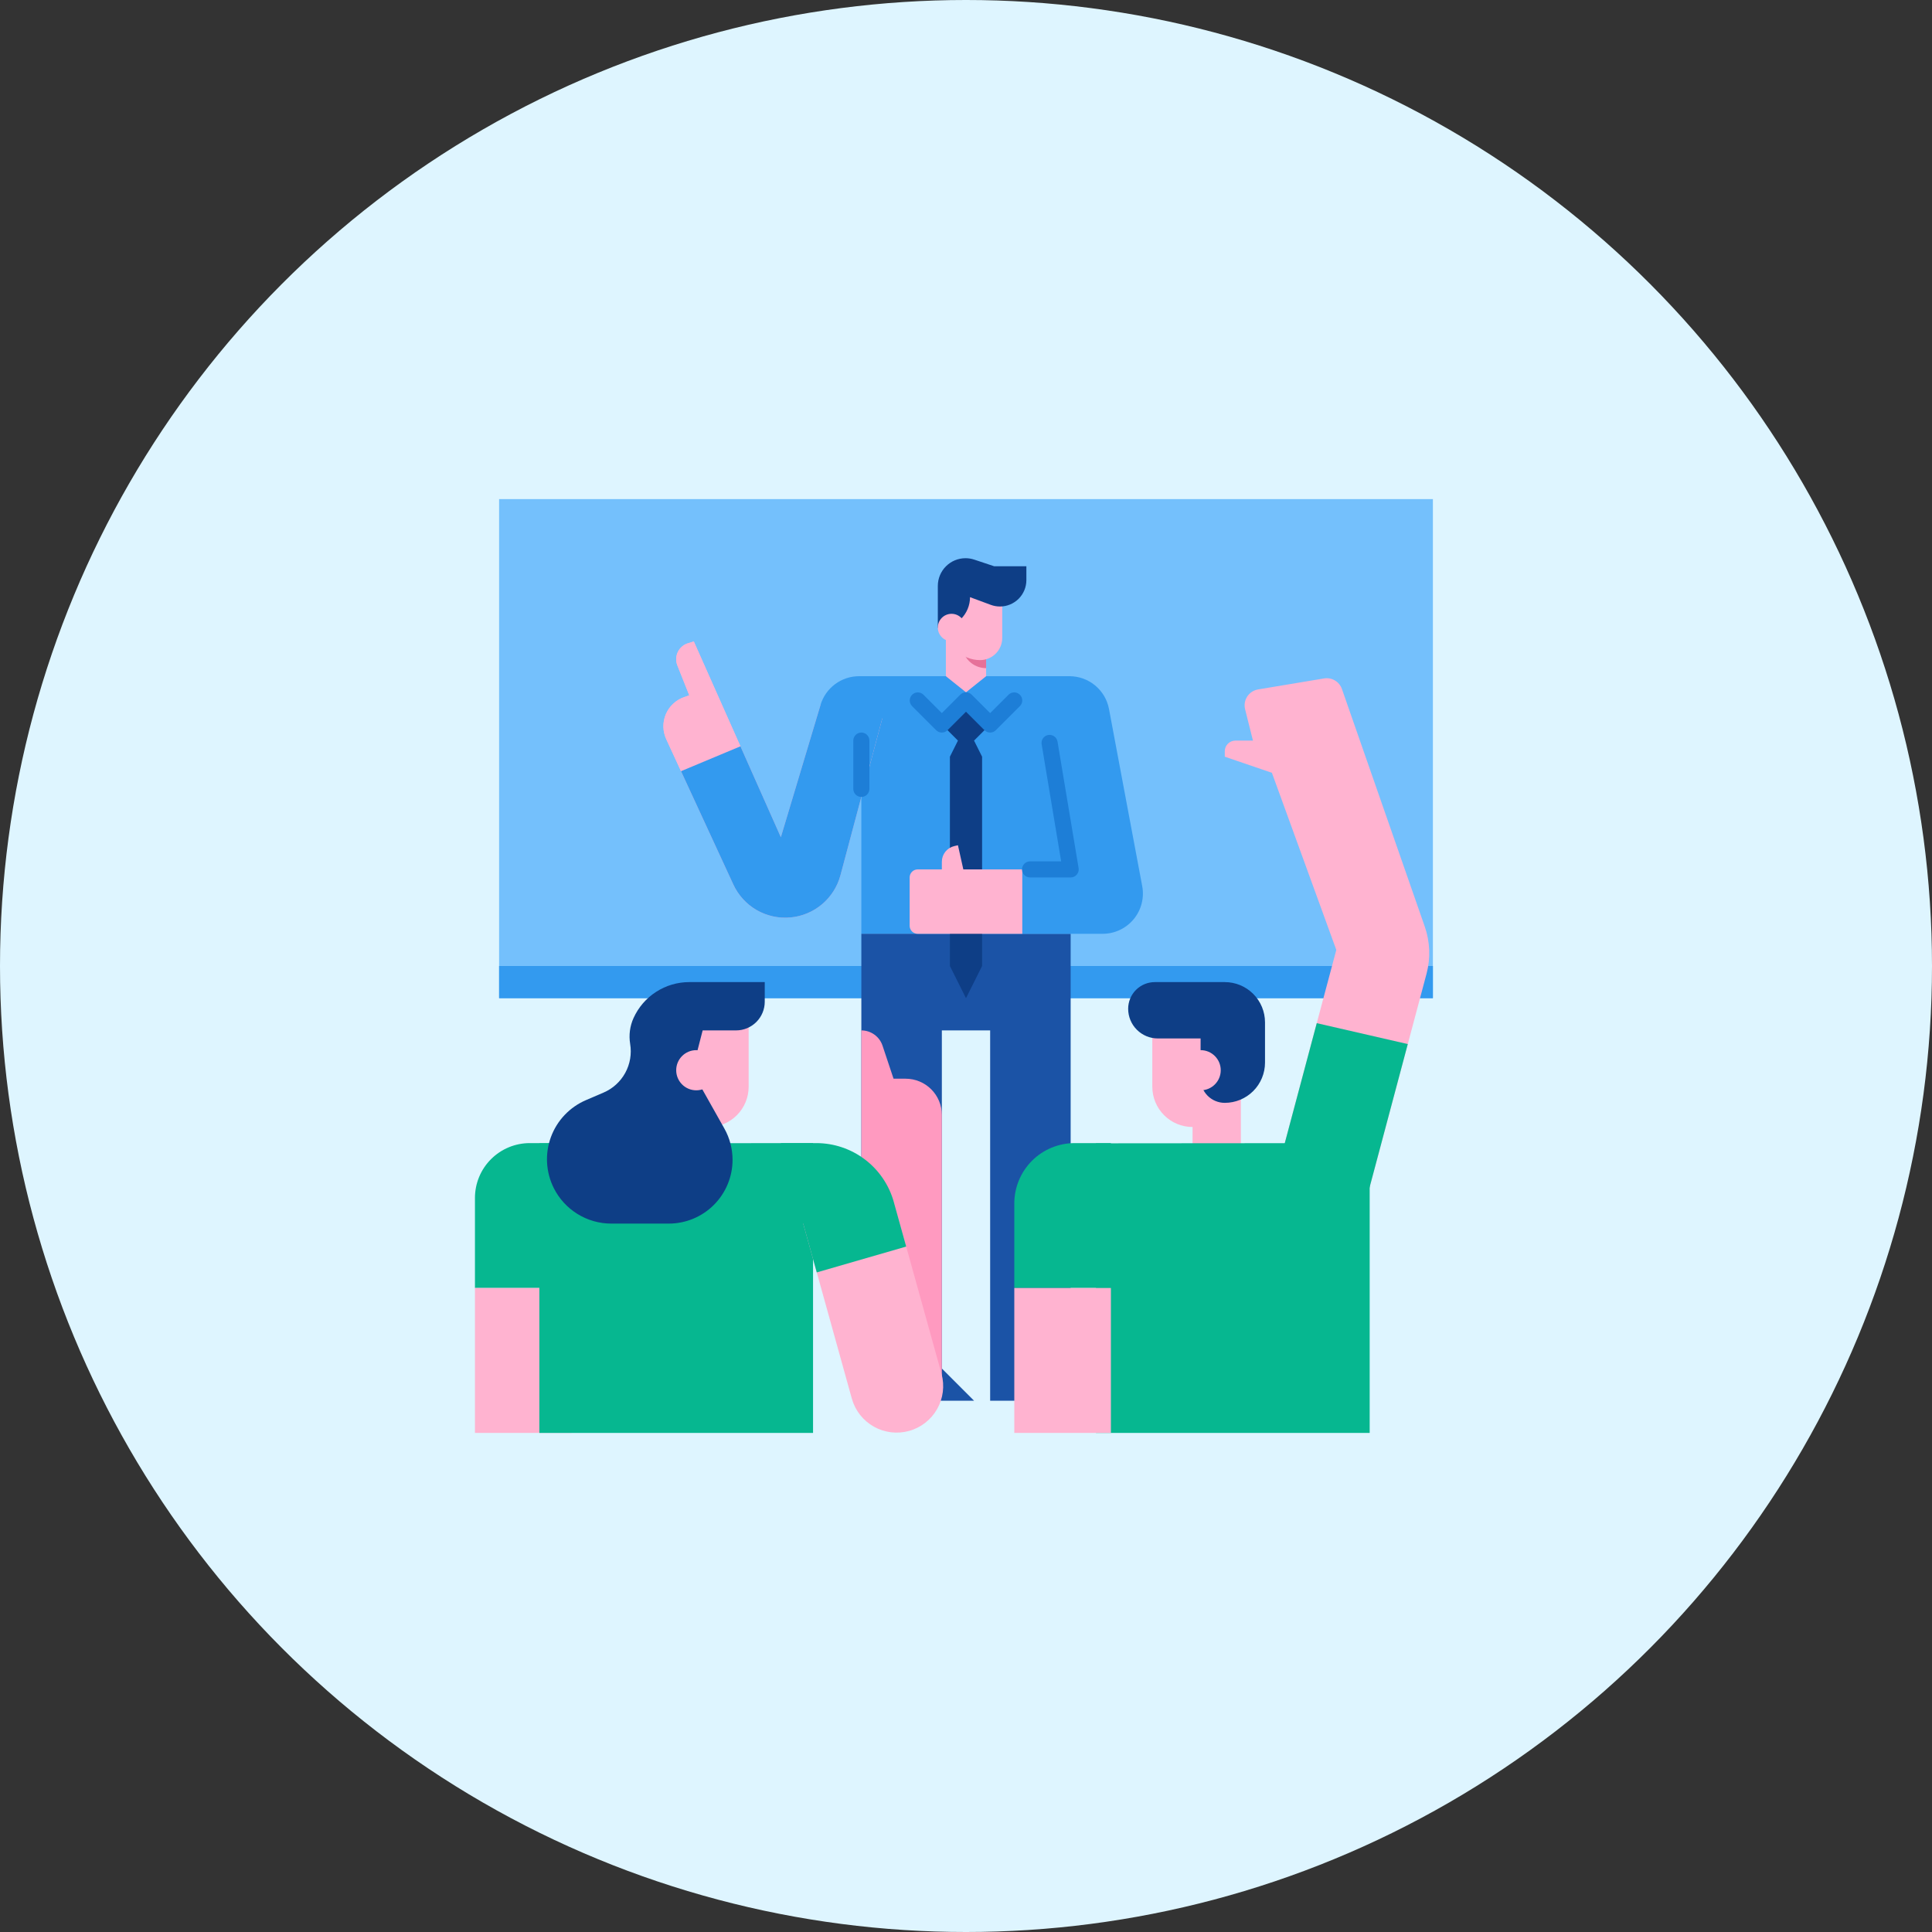 <svg width="120" height="120" viewBox="0 0 120 120" fill="none" xmlns="http://www.w3.org/2000/svg">
<rect x="0" y="0" width="120" height="120" fill="#333333" stroke="none"/>
<circle cx="60" cy="60" r="60" fill="#DEF5FF"/>
<path d="M77.072 63H71.572V67.5C71.572 68.163 71.836 68.799 72.305 69.268C72.773 69.737 73.409 70 74.072 70V74H77.072V63Z" fill="#FFB3D0"/>
<path d="M31 31H89V62H31V31Z" fill="#74C0FC"/>
<path d="M89 60H31V62H89V60ZM53.5 42H66.5V58H53.5V42Z" fill="#339AEF"/>
<path d="M61.25 40.5V42L60.001 43L58.75 42V38.5L61.25 40.5Z" fill="#FFB3D0"/>
<path d="M61.5 87H68.5L66.5 85V58H53.5V87H60.5L58.5 85V64H61.5V87Z" fill="#1B53A6"/>
<path d="M50.965 43.781L48.5 52L43.094 39.844L42.735 39.953C42.598 39.994 42.471 40.064 42.362 40.158C42.253 40.251 42.164 40.366 42.102 40.495C42.04 40.625 42.005 40.766 42 40.909C41.995 41.052 42.02 41.195 42.072 41.329L42.812 43.188L42.485 43.303C42.233 43.391 42.003 43.531 41.809 43.714C41.614 43.896 41.46 44.117 41.356 44.363C41.252 44.608 41.201 44.873 41.205 45.14C41.21 45.406 41.27 45.669 41.381 45.911L45.547 54.938C45.853 55.601 46.357 56.153 46.988 56.52C47.62 56.887 48.349 57.05 49.076 56.987C49.804 56.925 50.495 56.639 51.054 56.169C51.613 55.7 52.014 55.069 52.203 54.364L54.8 44.626L50.965 43.781Z" fill="#FFB3D0"/>
<path d="M45.99 46.355L42.3 47.899H42.299L41.381 45.911C41.27 45.669 41.21 45.406 41.205 45.14C41.201 44.873 41.252 44.608 41.356 44.363C41.46 44.117 41.614 43.896 41.809 43.714C42.003 43.531 42.233 43.391 42.485 43.303L42.812 43.188L42.072 41.329C42.02 41.195 41.995 41.052 42 40.909C42.005 40.766 42.04 40.625 42.102 40.495C42.164 40.366 42.253 40.251 42.362 40.158C42.471 40.064 42.598 39.994 42.735 39.953L43.094 39.844L45.99 46.355Z" fill="#FFB3D0"/>
<path d="M55.5 42L52.203 54.364C52.014 55.069 51.613 55.7 51.054 56.169C50.495 56.639 49.804 56.924 49.077 56.987C48.349 57.05 47.62 56.886 46.988 56.52C46.357 56.153 45.854 55.6 45.548 54.938L42.299 47.899H42.3L45.99 46.355L48.5 52L50.965 43.781C51.12 43.266 51.436 42.815 51.868 42.494C52.299 42.173 52.822 42 53.36 42H55.5Z" fill="#339AEF"/>
<path d="M58.5 45L59.5 46L59 47V60L60 62L61 60V47L60.5 46L61.5 45L60 43.562L58.5 45Z" fill="#0E3E86"/>
<path d="M63.5 54V58H57C56.867 58 56.74 57.947 56.646 57.854C56.553 57.76 56.5 57.633 56.5 57.5V54.5C56.5 54.367 56.553 54.24 56.646 54.146C56.74 54.053 56.867 54 57 54H58.5V53.526C58.5 53.3 58.576 53.081 58.717 52.903C58.858 52.726 59.055 52.602 59.275 52.551L59.5 52.5L59.834 54H63.5Z" fill="#FFB3D0"/>
<path d="M70.945 55.039C71.013 55.4 71 55.772 70.908 56.127C70.816 56.483 70.646 56.814 70.412 57.096C70.177 57.379 69.883 57.607 69.55 57.763C69.218 57.919 68.855 58 68.487 58H63.5V54H66.5L64.5 42H66.425C67.008 42 67.573 42.203 68.022 42.576C68.471 42.948 68.775 43.466 68.882 44.039L70.945 55.039Z" fill="#339AEF"/>
<path d="M66.5 54.5H63.98C63.847 54.5 63.72 54.447 63.626 54.354C63.532 54.26 63.48 54.133 63.48 54C63.48 53.867 63.532 53.74 63.626 53.646C63.72 53.553 63.847 53.5 63.98 53.5H65.91L64.698 46.222C64.677 46.092 64.709 45.959 64.786 45.852C64.863 45.745 64.979 45.673 65.109 45.652C65.24 45.63 65.373 45.66 65.48 45.737C65.588 45.813 65.661 45.928 65.684 46.058L66.994 53.918C67.006 53.989 67.002 54.063 66.983 54.133C66.963 54.203 66.929 54.268 66.882 54.323C66.835 54.379 66.777 54.423 66.711 54.454C66.645 54.484 66.573 54.5 66.5 54.5Z" fill="#1D7ED7"/>
<path d="M58.5 86H53.5V64C53.791 64 54.075 64.092 54.311 64.262C54.547 64.432 54.724 64.672 54.816 64.949L55.5 67H56.25C56.847 67 57.419 67.237 57.841 67.659C58.263 68.081 58.5 68.653 58.5 69.25V86Z" fill="#FF9AC0"/>
<path d="M35.5 71V80H29.5V74.406C29.5 73.503 29.859 72.636 30.498 71.998C31.137 71.359 32.003 71 32.906 71H35.5Z" fill="#06B790"/>
<path d="M35.5 80V89H29.5V80H35.226H35.5ZM81.786 63.55L79 74H85L87.44 64.849L88.604 60.484C88.862 59.517 88.824 58.495 88.494 57.55L83.35 42.796C83.272 42.574 83.119 42.385 82.916 42.265C82.713 42.145 82.474 42.1 82.241 42.139L78.141 42.822C78.005 42.845 77.875 42.896 77.759 42.971C77.644 43.046 77.545 43.145 77.469 43.26C77.393 43.376 77.342 43.506 77.319 43.642C77.296 43.778 77.302 43.917 77.335 44.051L77.823 46H76.734C76.558 46 76.39 46.07 76.266 46.194C76.142 46.318 76.073 46.486 76.073 46.661V47L79 48L83 59L81.786 63.55Z" fill="#FFB3D0"/>
<path d="M87.44 64.849L85 74H79L81.786 63.55L87.44 64.849Z" fill="#06B790"/>
<path d="M85.073 71V89H68.073V71.014L85.073 71ZM50.5 71V89H33.5V71.014L50.5 71Z" fill="#06B790"/>
<path d="M70.072 62.656C70.072 63.145 70.266 63.614 70.612 63.96C70.958 64.306 71.427 64.5 71.916 64.5H74.572L74.569 66.995C74.568 67.192 74.607 67.388 74.683 67.57C74.758 67.753 74.869 67.919 75.008 68.059C75.148 68.199 75.314 68.31 75.496 68.385C75.679 68.461 75.874 68.5 76.072 68.5C76.735 68.5 77.371 68.237 77.84 67.768C78.309 67.299 78.572 66.663 78.572 66V63.5C78.572 62.837 78.309 62.201 77.84 61.732C77.371 61.263 76.735 61 76.072 61H71.728C71.511 61 71.295 61.043 71.094 61.126C70.894 61.209 70.711 61.331 70.557 61.485C70.403 61.639 70.281 61.822 70.198 62.022C70.115 62.223 70.072 62.439 70.072 62.656Z" fill="#0E3E86"/>
<path d="M69 71V80H63V74.75C63 73.755 63.395 72.802 64.098 72.098C64.802 71.395 65.755 71 66.75 71H69Z" fill="#06B790"/>
<path d="M69 80V89H63V80H63.091H69ZM41 63V72H44V70C44.663 70 45.299 69.737 45.768 69.268C46.237 68.799 46.5 68.163 46.5 67.5V63H41Z" fill="#FFB3D0"/>
<path d="M74.576 67.721C75.264 67.721 75.823 67.163 75.823 66.474C75.823 65.786 75.264 65.227 74.576 65.227C73.887 65.227 73.329 65.786 73.329 66.474C73.329 67.163 73.887 67.721 74.576 67.721Z" fill="#FFB3D0"/>
<path d="M55.517 74.661L58.482 85.336C58.682 86.073 58.582 86.859 58.204 87.523C57.826 88.186 57.201 88.673 56.466 88.877C55.73 89.081 54.943 88.986 54.278 88.613C53.612 88.239 53.121 87.617 52.912 86.882L49.889 76L55.517 74.661Z" fill="#FFB3D0"/>
<path d="M55.517 74.661L56.286 77.427H56.285L50.731 79.032L48.5 71H50.7C51.793 71 52.855 71.358 53.725 72.019C54.595 72.68 55.225 73.609 55.517 74.661Z" fill="#06B790"/>
<path d="M42.996 66.513L43.003 66.562L44.991 70.095C45.325 70.688 45.5 71.358 45.5 72.038C45.5 73.089 45.082 74.096 44.339 74.839C43.596 75.582 42.589 76 41.538 76H37.97C37.228 76 36.5 75.793 35.869 75.403C35.238 75.013 34.727 74.455 34.395 73.791C34.152 73.304 34.011 72.772 33.98 72.228C33.949 71.685 34.03 71.141 34.217 70.629C34.405 70.118 34.694 69.65 35.069 69.255C35.444 68.86 35.895 68.545 36.395 68.331L37.486 67.863C38.061 67.617 38.536 67.185 38.836 66.637C39.136 66.088 39.243 65.456 39.14 64.839C39.05 64.292 39.123 63.73 39.353 63.226C39.655 62.562 40.141 61.999 40.754 61.605C41.367 61.21 42.081 61 42.81 61H47.5V62.219C47.5 62.691 47.312 63.144 46.978 63.478C46.644 63.812 46.191 64 45.719 64H43.643L42.996 66.513Z" fill="#0E3E86"/>
<path d="M43.247 67.721C43.935 67.721 44.493 67.163 44.493 66.474C44.493 65.786 43.935 65.227 43.247 65.227C42.558 65.227 42 65.786 42 66.474C42 67.163 42.558 67.721 43.247 67.721Z" fill="#FFB3D0"/>
<path d="M61.5 45.5C61.434 45.5 61.369 45.487 61.308 45.462C61.248 45.437 61.193 45.4 61.146 45.353L60 44.207L58.853 45.353C58.76 45.447 58.632 45.5 58.5 45.5C58.367 45.5 58.24 45.447 58.146 45.353L56.646 43.853C56.555 43.759 56.505 43.633 56.506 43.502C56.507 43.371 56.56 43.245 56.652 43.153C56.745 43.06 56.87 43.007 57.002 43.006C57.133 43.005 57.259 43.055 57.353 43.147L58.5 44.293L59.646 43.147C59.74 43.053 59.867 43 60 43C60.132 43 60.259 43.053 60.353 43.147L61.5 44.293L62.646 43.147C62.74 43.055 62.867 43.005 62.998 43.006C63.129 43.007 63.254 43.06 63.347 43.153C63.44 43.245 63.492 43.371 63.493 43.502C63.495 43.633 63.444 43.759 63.353 43.853L61.853 45.353C61.807 45.4 61.752 45.437 61.691 45.462C61.63 45.487 61.565 45.5 61.5 45.5Z" fill="#1D7ED7"/>
<path d="M59.75 39H61.25V41.5C60.852 41.5 60.471 41.342 60.189 41.061C59.908 40.779 59.75 40.398 59.75 40V39Z" fill="#E67199"/>
<path d="M62.25 36.078V39.625C62.25 39.99 62.105 40.339 61.847 40.597C61.59 40.855 61.24 41 60.875 41C60.312 41 59.773 40.776 59.374 40.378C58.977 39.98 58.753 39.441 58.753 38.878V36.078L62.25 36.078Z" fill="#FFB3D0"/>
<path d="M60.515 34.76L61.75 35.171H63.75V36.032C63.75 36.466 63.577 36.883 63.27 37.191C62.962 37.498 62.545 37.671 62.11 37.671C61.916 37.671 61.723 37.637 61.54 37.569L60.25 37.091C60.25 37.597 60.049 38.083 59.691 38.441C59.333 38.799 58.847 39 58.341 39H58.25V36.392C58.25 35.936 58.431 35.498 58.754 35.175C59.077 34.852 59.514 34.671 59.971 34.671C60.156 34.671 60.339 34.701 60.515 34.76Z" fill="#0E3E86"/>
<path d="M59.102 39.829C59.572 39.829 59.954 39.447 59.954 38.977C59.954 38.506 59.572 38.125 59.102 38.125C58.631 38.125 58.25 38.506 58.25 38.977C58.25 39.447 58.631 39.829 59.102 39.829Z" fill="#FFB3D0"/>
<path d="M53.5 49.5C53.367 49.5 53.24 49.447 53.146 49.354C53.053 49.26 53 49.133 53 49V46C53 45.867 53.053 45.74 53.146 45.646C53.24 45.553 53.367 45.5 53.5 45.5C53.633 45.5 53.76 45.553 53.854 45.646C53.947 45.74 54 45.867 54 46V49C54 49.133 53.947 49.26 53.854 49.354C53.76 49.447 53.633 49.5 53.5 49.5Z" fill="#1D7ED7"/>
</svg>

